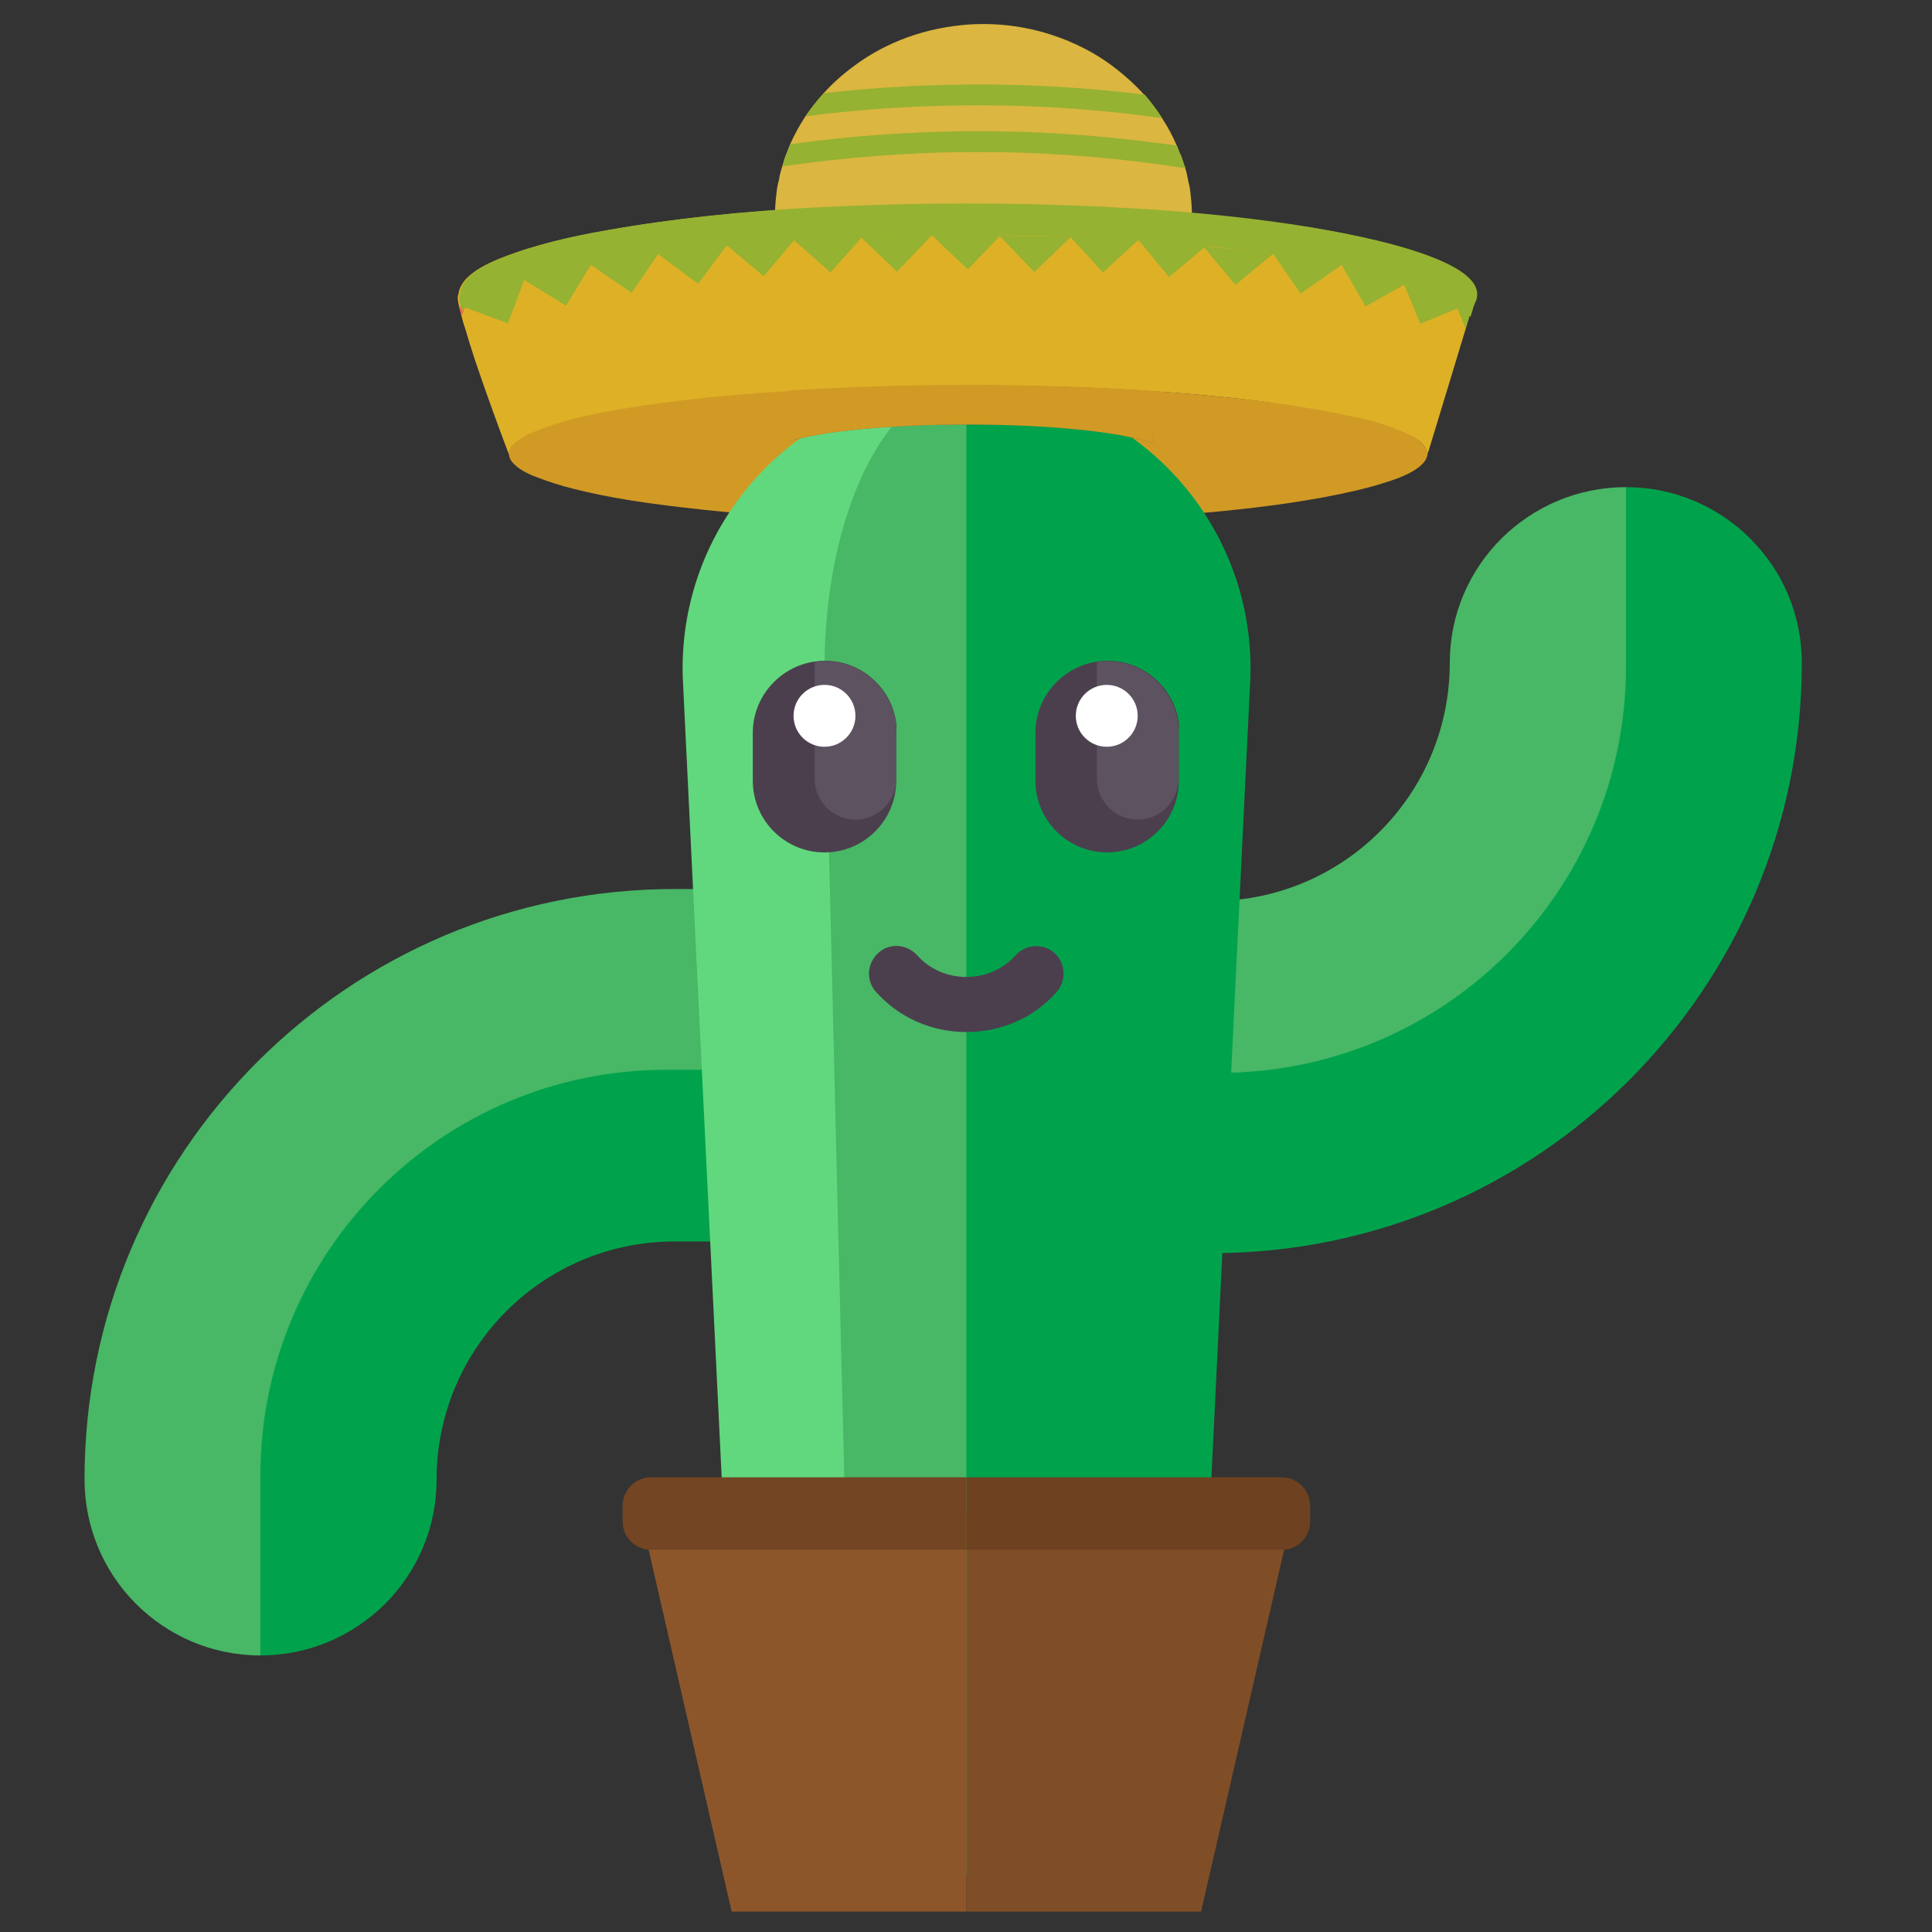 <svg xmlns="http://www.w3.org/2000/svg" xml:space="preserve" id="Capa_1" x="0" y="0" style="enable-background:new 0 0 512 512" version="1.1" viewBox="0 0 512 512"><rect x="0" y="0" width="512" height="512" fill="#333333" stroke="none"/><style>.st0{fill:#d19a25}.st1{fill:#00a34c}.st2{fill:#48b766}.st4{fill:#4b3f4e}.st5{fill:#5d5360}.st6{fill:#fff}.st9{fill:#95b232}.st10{fill:#ef684a}</style><path d="M313.9 120.3c0 6.2-25.6 11.2-57.3 11.2-31.6 0-57.3-5-57.3-11.2 0-2.3 3.6-4.5 9.8-6.3v3c8.3-2.7 26.4-4.5 47.5-4.5 22.6 0 41.8 2.1 49.1 5.1v-3.1c5.2 1.7 8.2 3.7 8.2 5.8z" class="st0"/><path d="M378.3 119.6c-.1 0-.1 0-.1-.1-1-2.2-3.2-3.6-5.3-4.6-4.2-2-8.7-3.2-13.2-4.3-4.7-1.1-9.4-2-14.1-2.7-13.2-2.1-30-3.6-43.4-4.5l.6 13.3c2.1.8 6 2.7 6 3.6 0 4.3-23.4 7.8-52.3 7.8s-52.3-3.5-52.3-7.8c0-1.2 4.5-3.1 7.6-4.1l3.1-13.1c-2.8.2-11.3.7-14.1.9-11.5.9-22.9 2.1-34.3 3.9-8.2 1.3-16.7 3-24.4 6.1-2.1.8-6 2.7-6.9 4.8-.2.5-.4.8-.5 1 .3 1 .2 1.6 1 2.6 1.4 1.8 4.2 3.2 6.4 4 3.1 1.2 6.4 2.3 10.1 3.2 9.2 2.3 18.7 3.7 28.1 4.8 18.3 2.2 36.7 3.3 55.2 3.8 29.3.8 58.7.1 87.9-2.7 12.2-1.2 24.4-2.8 36.4-5.6 2.4-.6 4.8-1.2 7.2-2 3.3-1 9.4-3.1 11-6.4.3-.6.3-1.3.5-2 0 .1-.1.1-.2.1z" class="st0"/><path d="M477.5 175.7c0 86.4-70 156.4-156.4 156.4h-65v-93.3h1.5l-1.4 11.5h85.1c16.8 0 32-6.8 43-17.8s17.8-26.2 17.8-43c0-12.4 3.8-24.5 10.9-34.7l17.9-25.7c12.9 0 24.5 5.2 33 13.7 8.4 8.4 13.6 20 13.6 32.9z" class="st1"/><path d="M430.9 129.1v47.6c0 59.4-48.2 107.6-107.6 107.6h-67.2v-45.5h65c34.9 0 63.1-28.3 63.1-63.1 0-12.9 5.2-24.5 13.7-33 8.5-8.4 20.1-13.6 33-13.6zM22.4 392c0-86.4 70-156.4 156.4-156.4h65v93.3h-1.5l1.4-11.5h-85.1c-16.8 0-32 6.8-43 17.8s-17.8 26.2-17.8 43c0 12.4-3.8 24.5-10.9 34.7L69 438.7c-12.9 0-24.5-5.2-33-13.7-8.4-8.4-13.6-20.1-13.6-33z" class="st2"/><path d="M69 438.7v-47.6c0-59.4 48.2-107.6 107.6-107.6h67.2V329h-65c-34.9 0-63.1 28.3-63.1 63.1 0 12.9-5.2 24.5-13.7 33-8.5 8.4-20.1 13.6-33 13.6z" class="st1"/><path d="M331.4 177.1c0 1.2 0 2.4-.1 3.7L315.9 497H256.1c-10.7-12.1-21-26.4-30.8-39.2l-23.5-297.4c-2.3-30.6 21.2-56.8 51.5-58.4 1 0 1.9-.1 2.9-.1 41.7 0 75.2 33.9 75.2 75.2z" class="st1"/><path d="M256.1 101.9V497h-29.9c-.7-.9-24.5-336.6-24.5-336.6-2.3-30.6 21.2-56.8 51.5-58.4 1-.1 1.9-.1 2.9-.1z" class="st2"/><path d="M218.5 177.1c0 1.2 0 2.5.1 3.7l7.7 316.2h-29c-.1-.1-5-85.9-5.1-86L181 180.8c-.1-1.3-.1-2.5-.1-3.7 0-41.3 33.5-75.2 75.2-75.2-20.9 0-37.6 33.9-37.6 75.2z" style="fill:#61d87d"/><path d="M312.4 194.2v12.7c0 10.5-8.5 19-19 19s-19-8.5-19-19v-12.7c0-9.6 7.2-17.6 16.5-18.9.8-.1 1.7-.2 2.6-.2 5.3 0 10 2.1 13.5 5.6 3.1 3.1 5.1 7.2 5.5 11.8-.2.6-.1 1.2-.1 1.7z" class="st4"/><path d="M312.3 192.6v13.8c0 5.9-4.8 10.8-10.8 10.8-5.9 0-10.8-4.8-10.8-10.8v-31c.8-.1 1.7-.2 2.6-.2 5.3 0 10 2.1 13.5 5.6 3.1 3.1 5.1 7.2 5.5 11.8z" class="st5"/><circle cx="293.3" cy="189.7" r="8.2" class="st6"/><path d="M237.5 194.2v12.7c0 10.5-8.5 19-19 19s-19-8.5-19-19v-12.7c0-9.6 7.2-17.6 16.5-18.9.8-.1 1.7-.2 2.6-.2 5.3 0 10 2.1 13.5 5.6 3.1 3.1 5.1 7.2 5.5 11.8-.1.6-.1 1.2-.1 1.7z" class="st4"/><path d="M237.5 192.6v13.8c0 5.9-4.8 10.8-10.8 10.8-5.9 0-10.8-4.8-10.8-10.8v-31c.8-.1 1.7-.2 2.6-.2 5.3 0 10 2.1 13.5 5.6 3 3.1 5.1 7.2 5.5 11.8z" class="st5"/><circle cx="218.5" cy="189.7" r="8.2" class="st6"/><path id="path849-9-5" d="M256.1 273.5c-9.3 0-18-3.9-24-10.7-2.7-3-2.3-7.6.7-10.3 3-2.7 7.6-2.3 10.3.7 3.2 3.6 7.9 5.7 13 5.7s9.8-2.1 13-5.7c2.7-3 7.3-3.3 10.3-.7 3 2.7 3.3 7.3.7 10.3-6 6.9-14.7 10.7-24 10.7z" class="st4"/><path d="M315.9 58.7c-36.6-1.2-73.2-1.3-109.9-.3h-.6c-.1-2.5.1-5 .4-7.4.1-1.1.3-2.2.6-3.2.2-1.2.5-2.5.9-3.7 0-.1.1-.2.1-.3.3-1.1.6-2.2 1.1-3.3.3-.8.6-1.5.9-2.3 1.1-2.4 2.4-4.9 4-7.3 1.4-2.1 3-4.1 4.8-6.1 2.3-2.6 5-5 8.1-7.3 6.7-5 16.3-9.7 29.1-10.9 17-1.5 31 4.6 39.3 10.8 3.3 2.5 6.2 5.1 8.6 7.8 1.8 2 3.4 4.1 4.7 6.2 1.6 2.4 2.9 4.9 3.9 7.3.3.7.6 1.4.8 2.1h.1c.5 1.1.8 2.2 1.1 3.3.1.2.1.3.2.5.4 1.1.6 2.3.8 3.4.3 1.1.5 2.2.6 3.3.3 2.4.4 4.9.4 7.4z" style="fill:#dbb640"/><path d="M339.6 59.2c-11.1-1.5-22.3-2.6-33.6-3.5-30.1-2-60.2-2.2-90.4-.6h-.5c-18.3 1-36.6 2.8-54.6 6-9.4 1.7-18.9 3.8-27.8 7.3-3.9 1.6-10.6 4.6-11.2 9.5v.1c-.4.5-.1 2.2.2 3.4.1.4.2.8.3 1.1h.8l264.4 1.6h2.1c.2-.7.4-1.4.6-2 .1-.2.1-.5.2-.7.2-.6.5-1.3.7-1.7 4.5-12.7-44.2-19.6-51.2-20.5zm46.1 21.3 1.5 3.6-264.4-1.6h-.8c.1.4.2.9.3 1.3.3 1 .5 2 .9 3 .8 2.8 1.7 5.6 2.6 8.4 2.8 8.3 5.8 16.6 8.9 24.8.1-.2.3-.5.5-1 .8-2.1 4.8-4 6.9-4.8 7.8-3.1 16.2-4.8 24.4-6.1 11.4-1.8 22.8-3.1 34.3-3.9 29.4-2.2 59-2.6 88.4-1.4 18.9.8 37.7 2.2 56.4 5.2 4.7.7 9.4 1.7 14.1 2.7 4.5 1 9 2.3 13.2 4.3 2.2 1 4.4 2.3 5.3 4.6l.1.1c.1 0 .1 0 .2.1l6.6-21.7 1.6-5.3 1.7-5.6.9-3c-1-1.6-2.2-2.7-3.6-3.7z" style="fill:#deb026"/><path d="M308 31.3c-31.2-4.4-63.3-4.5-94.5-.5 1.4-2.1 3-4.1 4.8-6.1 28.2-3.2 56.9-3.1 85.1.4 1.7 2 3.2 4.1 4.6 6.2zM311.9 38.6c-2.5-.4-4.5-.6-6-.8-31.9-4.2-64.5-4-96.4.4-.3.8-.6 1.5-.9 2.3-.5 1.1-.8 2.2-1.1 3.3 0 .1-.1.2-.1.3 2.6-.4 4.5-.6 5.8-.8 33.8-4.4 67.4-4 101 1.3l-2.3-6z" class="st9"/><path d="m108.6 53.6-.2.1v-.1zM123.5 80.6l-.3.9-.4 1-.5 1.3c-.1-.4-.2-.9-.3-1.3-.1-.2-.2-.6-.3-1.1l1.8-.8z" class="st10"/><path d="M391.2 79.6c-.2.5-.5 1.1-.7 1.7-.1.2-.1.5-.2.7-.2.7-.4 1.4-.6 2-1-1.4-2.2-2.6-3.6-3.6-1.3-1-2.8-1.8-4.4-2.5-3.1-1.5-6.6-2.7-10.4-3.9-4.9-1.4-9.8-2.6-14.8-3.6-17.8-3.5-35.9-5.4-54-6.6-32.5-2.1-65.9-2-97.8.3-13 .9-26.2 2.3-39 4.3-9.9 1.6-19.8 3.6-29.3 6.7-4.6 1.5-9 3.3-12.8 6.3-.4.3-.8.6-1.2 1-.1-.2-.2-.6-.3-1.1-.3-1.2-.6-2.8-.2-3.4v-.1c.5-4.9 7.2-7.9 11.2-9.5 8.9-3.5 18.4-5.7 27.8-7.3 18-3.2 36.3-5 54.6-6h.5c30.1-1.6 60.3-1.4 90.4.6 11.2.8 22.4 1.9 33.6 3.5 7 1 55.6 7.9 51.2 20.5z" class="st9"/><path d="m139.3 73.2-4.7 12.5L122 81z" class="st9"/><path d="M157 69.5 150 81l-11.4-7z" class="st9"/><path d="m175 66.5-7.6 11.1-11.1-7.6z" class="st9"/><path d="m193 64.5-8 10.7-10.8-8z" class="st9"/><path d="m211 63-8.6 10.2-10.3-8.6z" class="st9"/><path d="m229 62.2-8.9 10-10.1-8.9z" class="st9"/><path d="m247 62.3-9.3 9.7-9.7-9.3z" class="st9"/><path d="m265.8 61.7-9.3 9.7-9.7-9.2z" class="st9"/><path d="m283.8 62.8-9.7 9.3-9.3-9.7z" class="st9"/><path d="m302.2 63.1-9.9 9.1-9.1-9.9z" class="st9"/><path d="m320.1 64.8-10.3 8.6-8.6-10.4z" class="st9"/><path d="m337.7 67-10.3 8.5-8.6-10.3z" class="st9"/><path d="m355.7 70.1-11 7.7-7.7-11.1z" class="st9"/><path d="m373.6 74.6-11.7 6.6-6.7-11.6z" class="st9"/><path d="m388.8 80.7-12.4 5.1-5.1-12.4z" class="st9"/><path d="M389.9 82.1c-.2.7-.4 1.4-.6 2l-.9 3-1.2-3-1.5-3.6-.1-.2 4.3 1.8z" class="st9"/><path d="M256.5 109.1c-19.7 0-37.1 2-47.4 4.9v3c8.3-2.7 26.4-4.5 47.4-4.5 22.6 0 41.8 2.1 49.1 5.1v-3.1c-9.9-3.2-28.2-5.4-49.1-5.4z" style="fill:#8b5f44"/><path d="M289.2 102.7c-26.7-1.1-53.4-.9-80.1.8V117c8.3-2.7 26.4-4.5 47.4-4.5 22.6 0 41.8 2.1 49.1 5.1v-14c-5.4-.4-10.9-.7-16.4-.9z" class="st0"/><path d="M256.1 401.1v105.5h-62.2l-22-95.9-2.2-9.6z" style="fill:#8d562a"/><path d="M256.1 391.5v19.2H171.9c-3.8-.3-6.9-3.5-6.9-7.5V399c0-4.1 3.4-7.5 7.5-7.5h83.6z" style="fill:#734523"/><path d="M256.1 401.1v105.5h62.2l22-95.9 2.2-9.6z" style="fill:#804e26"/><path d="M256.1 391.5v19.2H340.3c3.8-.3 6.9-3.5 6.9-7.5V399c0-4.1-3.4-7.5-7.5-7.5h-83.6z" style="fill:#6e4221"/></svg>